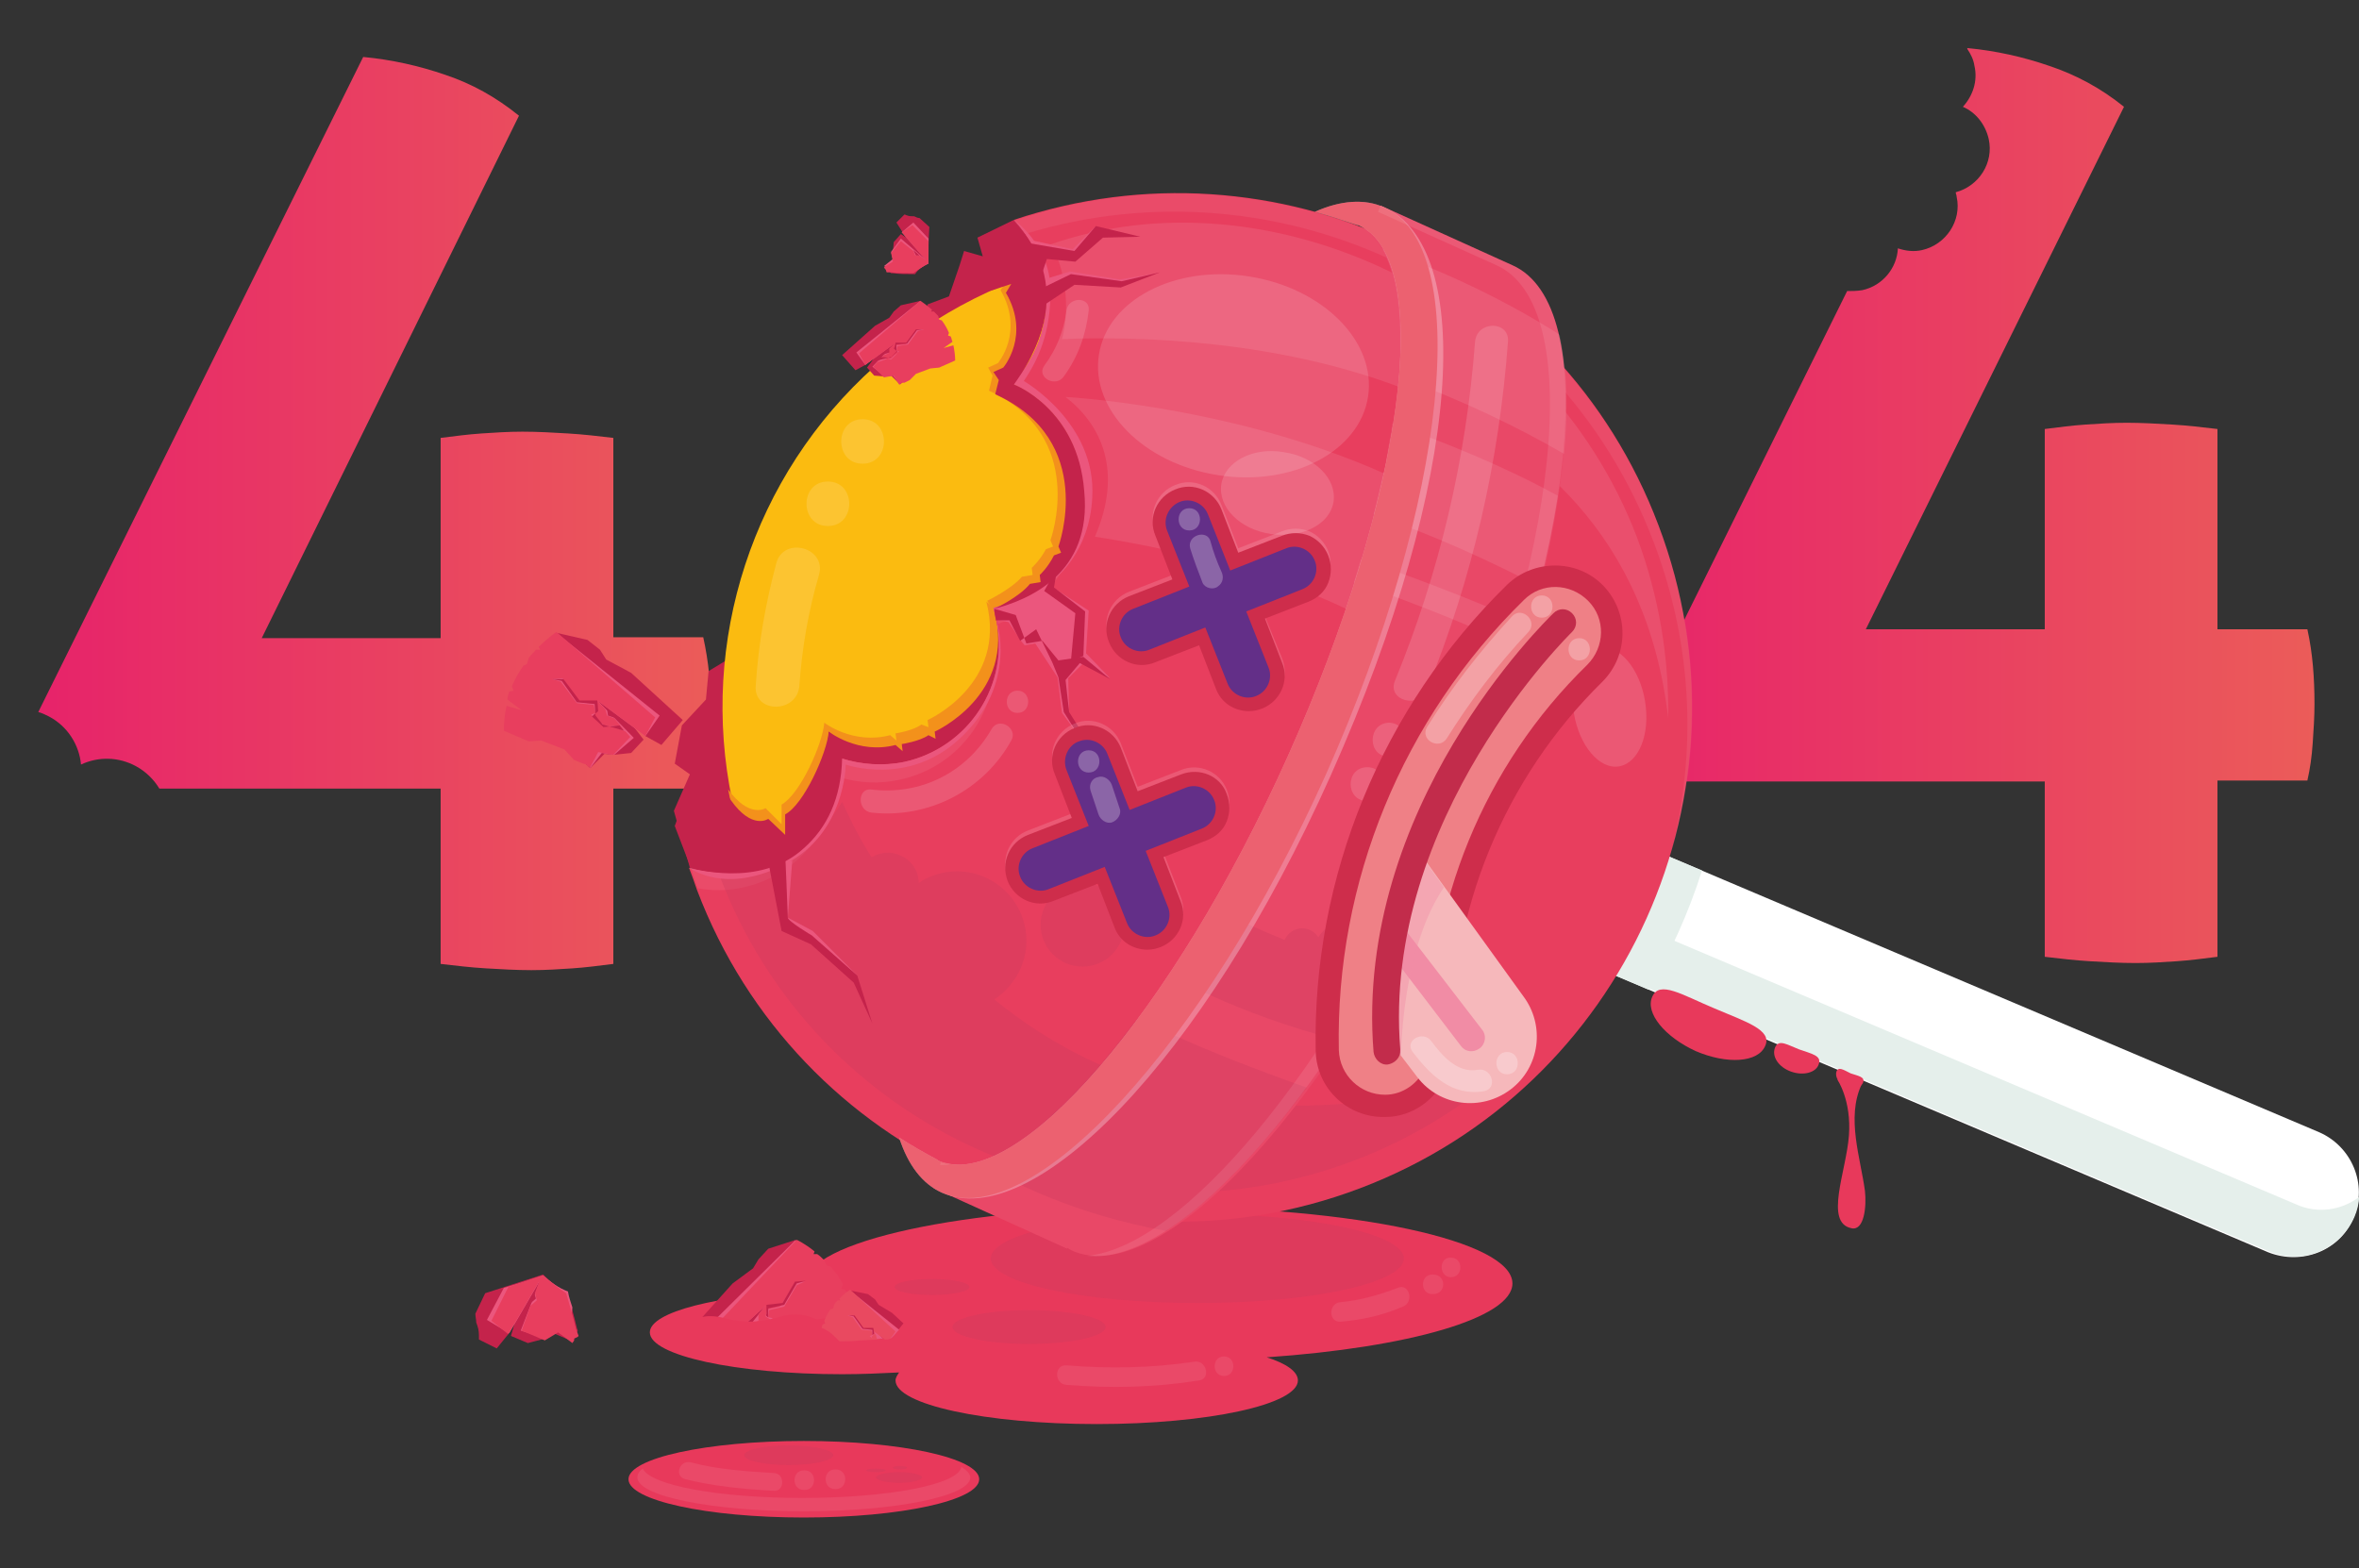 <?xml version="1.0" encoding="utf-8"?>
<!-- Generator: Adobe Illustrator 24.2.3, SVG Export Plug-In . SVG Version: 6.00 Build 0)  -->
<svg version="1.1" id="Capa_1" xmlns="http://www.w3.org/2000/svg" xmlns:xlink="http://www.w3.org/1999/xlink" x="0px" y="0px"
	 viewBox="0 0 265 176.2" style="enable-background:new 0 0 265 176.2;" xml:space="preserve">
<rect x="0" y="0" width="265" height="176.2" fill="#333333" stroke="none"/>
<style type="text/css">
	.st0{fill:#E8395B;}
	.st1{opacity:0.34;fill:#CB3B5E;}
	.st2{opacity:8.000000e-02;fill:#FFFFFF;}
	.st3{fill:#C4234B;}
	.st4{fill:#EB567D;}
	.st5{fill:#E83E5E;}
	.st6{fill:#E94960;}
	.st7{fill:url(#SVGID_1_);}
	.st8{fill:url(#SVGID_2_);}
	.st9{fill:#FFFFFF;}
	.st10{fill:#E5EFEB;}
	.st11{fill:#FBBB10;}
	.st12{fill:#F3911B;}
	.st13{opacity:7.000000e-02;}
	.st14{opacity:9.000000e-02;}
	.st15{fill:#E94867;}
	.st16{opacity:0.29;}
	.st17{fill:#EC6170;}
	.st18{opacity:0.14;fill:#FFFFFF;}
	.st19{opacity:0.14;}
	.st20{opacity:8.000000e-02;}
	.st21{fill:#CE2D4B;}
	.st22{fill:#632F88;}
	.st23{fill:#EF8086;}
	.st24{fill:#F6B8BB;}
	.st25{fill:#F18CA5;}
	.st26{opacity:0.4;fill:#F18CA5;}
	.st27{fill:#C22C4B;}
	.st28{opacity:0.26;}
</style>
<g>
	<path class="st0" d="M169.9,144.2c0-4.8-17.8-8.6-39.7-8.6s-39.7,3.9-39.7,8.6c0,0.3,0.1,0.6,0.2,0.9c-10.1,0.4-17.7,2.3-17.7,4.6
		c0,2.6,9.7,4.7,21.6,4.7c2.2,0,4.4-0.1,6.4-0.2c-0.2,0.3-0.4,0.6-0.4,0.9c0,2.7,10.1,4.9,22.6,4.9c12.5,0,22.6-2.2,22.6-4.9
		c0-1-1.3-1.9-3.5-2.6C158.2,151.4,169.9,148.1,169.9,144.2z"/>
	<ellipse class="st1" cx="134.5" cy="141.4" rx="23.2" ry="5"/>
	<ellipse class="st0" cx="90.3" cy="166.2" rx="19.7" ry="4.3"/>
	<path class="st1" d="M83.6,163.5c0,0.6,2.2,1.1,5,1.1c2.8,0,5-0.5,5-1.1c0-0.6-2.2-1.1-5-1.1C85.8,162.4,83.6,162.9,83.6,163.5z"/>
	<path class="st1" d="M98.4,166c0,0.3,1.2,0.6,2.6,0.6c1.4,0,2.6-0.3,2.6-0.6s-1.2-0.6-2.6-0.6C99.6,165.4,98.4,165.7,98.4,166z"/>
	<ellipse class="st1" cx="98.4" cy="165.2" rx="1.1" ry="0.2"/>
	<path class="st1" d="M100.3,164.9c0,0.1,0.4,0.2,0.8,0.2s0.8-0.1,0.8-0.2c0-0.1-0.4-0.2-0.8-0.2S100.3,164.8,100.3,164.9z"/>
	<path class="st2" d="M108,164.8c-0.3,2-8.2,3.5-17.9,3.5c-9.3,0-17-1.4-17.9-3.3c-0.4,0.3-0.6,0.6-0.6,1c0,2.1,8.4,3.8,18.7,3.8
		c10.3,0,18.7-1.7,18.7-3.8C109,165.6,108.6,165.2,108,164.8z"/>
	<ellipse class="st1" cx="115.6" cy="149.1" rx="8.6" ry="1.9"/>
	<path class="st1" d="M100.5,144.6c0,0.5,1.9,0.9,4.2,0.9c2.3,0,4.2-0.4,4.2-0.9c0-0.5-1.9-0.9-4.2-0.9
		C102.4,143.7,100.5,144.1,100.5,144.6z"/>
	<g>
		<path class="st3" d="M83.2,148.7L83.2,148.7L83.2,148.7c1.9,0,3.7-0.2,5.1-0.2c0.5,0,0.9-0.1,1.4-0.1l0.2-2.5l-0.5-6.6l-3.1,1
			l-1.1,1.2l-0.6,1l-2.3,1.7l-3.6,4C80,148.6,81.6,148.7,83.2,148.7z"/>
		<path class="st4" d="M83.8,148.7l2.2-2l-1.6,2c1.4-0.1,2.8-0.2,3.9-0.2c0.3,0,0.6,0,0.8-0.1l0.5-1l-0.2-8.1l-9.3,9.2
			C81.3,148.7,82.6,148.7,83.8,148.7z"/>
		<path class="st5" d="M83.8,148.7l2.2-2l-0.8,1l0,0.7l-0.6,0.3c1.4-0.1,2.7-0.2,3.7-0.2c2.6-0.1,5.1-0.4,7.5-1
			c-0.1-0.4-0.2-0.9-0.3-1.3c-0.6,0.2-1.5,0.7-1.5,0.7l1.3-1.2c-0.1-0.3-0.2-0.6-0.4-0.8l-0.4-0.1l0.2-0.5c-0.4-0.8-0.9-1.4-1.4-2
			l-0.4-0.1l-0.3-0.6c-0.3-0.3-0.5-0.5-0.8-0.7l-0.4,0l0.1-0.3c-1.1-0.9-2-1.3-2-1.3l-8.8,9.3C81.7,148.7,82.8,148.7,83.8,148.7z"/>
		<path class="st4" d="M86.3,148.6C86.3,148.6,86.3,148.6,86.3,148.6l0.5-0.5l-0.5-0.1l0.1-0.8l1.7-0.4l1.4-2.4l0.9-0.4l-1.1,0.1
			l-1.4,2.3l-0.3,0.4l-1.4,0.3l-0.2,0.8l0.6,0.4L86.3,148.6z"/>
		<path class="st3" d="M86.3,148l0-1l1.8-0.4l1.4-2.4l1-0.3l-1.2,0.1l-1.4,2.4l-1.8,0.2c0,0,0,0.9,0,1C86,147.8,86.1,147.9,86.3,148
			z"/>
	</g>
	<path class="st0" d="M78,148.3c0,0,1.1-0.8,3.4-0.2c2.3,0.6,4,0.5,6.4-0.2c2.4-0.7,4.2,0.5,4.2,0.5l-1.9,1l-2.5,0.8
		c0,0-2.4,0.4-4.3,0.3c-2-0.1-1.8-0.1-1.8-0.1l-1.8-0.5l-1-0.3L78,148.3z"/>
	<g>
		<path class="st3" d="M95.9,150.5c0.3,0,0.6,0,0.9,0c0.9-0.1,2-0.1,3.1-0.2l0,0l0,0c0.1,0,0.2,0,0.3,0c0.4-0.5,0.8-1,1.2-1.5
			c0,0,0.1-0.1,0.1-0.1l-1.3-1.2l-1.5-0.9l-0.4-0.6l-0.8-0.6l-2-0.4l0.1,4.1L95.9,150.5z"/>
		<path class="st4" d="M96.3,150.5c0.2,0,0.3,0,0.5,0c0.7,0,1.5-0.1,2.4-0.1l-1.1-1.1l1.5,1.1c0.2,0,0.4,0,0.6-0.1
			c0.3-0.3,0.5-0.6,0.8-0.9l-5.5-4.4l0.4,5L96.3,150.5z"/>
		<path class="st6" d="M95.5,144.9c0,0-0.5,0.3-1.2,1l0.1,0.2l-0.3,0c-0.1,0.1-0.3,0.3-0.4,0.5l-0.1,0.4l-0.3,0.1
			c-0.3,0.4-0.5,0.8-0.7,1.3l0.1,0.3l-0.3,0.1c0,0.1-0.1,0.3-0.1,0.4c0.6,0.2,1.1,0.6,1.5,1c0.2,0.2,0.3,0.3,0.5,0.5
			c0.8,0,1.5,0,2.3-0.1c0.6,0,1.4-0.1,2.3-0.1l-0.4-0.1l-0.1-0.4l-0.5-0.6l1.5,1.1c0.2,0,0.4,0,0.6-0.1c0.2-0.2,0.4-0.5,0.6-0.8
			L95.5,144.9z"/>
		<path class="st4" d="M98,150.4C98,150.4,98,150.4,98,150.4l-0.3-0.3L98,150l-0.1-0.5l-1.1-0.1l-1-1.4l-0.6-0.2l0.7,0l1,1.3
			l0.2,0.2l0.9,0.1l0.2,0.5l-0.3,0.3L98,150.4z"/>
		<path class="st3" d="M98,150l0-0.6l-1.1-0.1l-1-1.4l-0.6-0.1l0.7,0l1,1.4l1.1,0c0,0,0.1,0.6,0.1,0.6C98.2,149.9,98.1,149.9,98,150
			z"/>
	</g>
	<linearGradient id="SVGID_1_" gradientUnits="userSpaceOnUse" x1="181.268" y1="56.693" x2="260.045" y2="56.693">
		<stop  offset="0" style="stop-color:#E7236A"/>
		<stop  offset="1" style="stop-color:#EB5C59"/>
	</linearGradient>
	<path class="st7" d="M259.2,70.7h-10.1V48.2c-1.7-0.2-3.4-0.4-5.1-0.5c-1.7-0.1-3.4-0.2-5.1-0.2c-1.6,0-3.1,0.1-4.6,0.2
		c-1.5,0.1-3,0.3-4.6,0.5v22.5h-20.1L238.6,12c-2.6-2.1-5.4-3.6-8.4-4.6c-2.9-1-6-1.7-9.2-2l0,0.1c0.4,0.6,0.7,1.2,0.8,1.9
		c0.4,1.7-0.2,3.4-1.3,4.6c1.4,0.6,2.5,1.9,2.9,3.6c0.6,2.7-1.1,5.3-3.7,6c0,0.2,0.1,0.3,0.1,0.5c0.6,2.7-1.2,5.4-3.9,6
		c-0.9,0.2-1.8,0.1-2.7-0.2c-0.1,2.2-1.7,4.2-4,4.7c-0.6,0.1-1.2,0.1-1.7,0.1l-26.3,53.1l1.3,2h47.2v19.7c1.7,0.2,3.4,0.4,5.1,0.5
		c1.7,0.1,3.4,0.2,5.1,0.2c1.6,0,3.1-0.1,4.6-0.2c1.5-0.1,3-0.3,4.6-0.5V87.7h10.1c0.3-1.3,0.5-2.7,0.6-4.2c0.1-1.5,0.2-2.9,0.2-4.4
		C260,76.2,259.8,73.4,259.2,70.7z"/>
	<linearGradient id="SVGID_2_" gradientUnits="userSpaceOnUse" x1="4.35" y1="57.658" x2="79.855" y2="57.658">
		<stop  offset="0" style="stop-color:#E7236A"/>
		<stop  offset="1" style="stop-color:#EB5C59"/>
	</linearGradient>
	<path class="st8" d="M79,71.6H68.9V49.2c-1.7-0.2-3.4-0.4-5.1-0.5c-1.7-0.1-3.4-0.2-5.1-0.2c-1.6,0-3.1,0.1-4.6,0.2
		c-1.5,0.1-3,0.3-4.6,0.5v22.5H29.4l28.9-58.7C55.7,10.9,53,9.4,50,8.4c-2.9-1-6-1.7-9.2-2L4.3,80c0.4,0.1,0.8,0.3,1.2,0.5
		c2.1,1.1,3.4,3.2,3.6,5.4c1.9-0.9,4.2-0.9,6.2,0.2c1.1,0.6,2,1.5,2.6,2.5h31.6v19.7c1.7,0.2,3.4,0.4,5.1,0.5
		c1.7,0.1,3.4,0.2,5.1,0.2c1.6,0,3.1-0.1,4.6-0.2c1.5-0.1,3-0.3,4.6-0.5V88.6H79c0.3-1.3,0.5-2.7,0.6-4.2c0.1-1.5,0.2-2.9,0.2-4.4
		C79.9,77.2,79.6,74.3,79,71.6z"/>
	<g>
		<g>
			<polygon class="st3" points="77.5,97.5 75.7,91.1 77.5,87 75.8,85.8 76.6,81.5 79.3,78.6 79.6,75.4 82.4,73.7 85.4,76.9 89,87.3 
				90.8,95.9 90.7,102.4 			"/>
			<polygon class="st3" points="103.5,37.2 104.2,34.2 106.6,33.3 107.8,29.8 108.3,28.2 110.4,28.8 109.8,26.7 113.9,24.7 
				119.6,26.9 122.3,31.7 117.7,37.3 			"/>
			<path class="st9" d="M254.8,140.7l-90.1-38.2c-3.7-1.6-5.5-5.9-3.9-9.6l0,0c1.6-3.7,5.9-5.5,9.6-3.9l90.1,38.2
				c3.7,1.6,5.5,5.9,3.9,9.6l0,0C262.9,140.5,258.6,142.2,254.8,140.7z"/>
			<path class="st10" d="M257.9,135.3l-90.1-38.2c-3-1.3-4.7-4.3-4.4-7.4c-1.1,0.8-2,1.8-2.5,3.1v0c-1.6,3.7,0.2,8,3.9,9.6
				l90.1,38.2c3.7,1.6,8-0.2,9.6-3.9c0.3-0.7,0.5-1.5,0.5-2.2C263,136,260.3,136.4,257.9,135.3z"/>
			<path class="st10" d="M191.2,97.8L170.4,89c-3.7-1.6-8,0.2-9.6,3.9v0c-1.6,3.7,0.2,8,3.9,9.6l20.5,8.7
				C187.7,107,189.7,102.5,191.2,97.8z"/>
			
				<ellipse transform="matrix(0.249 -0.969 0.969 0.249 22.486 187.916)" class="st11" cx="132.4" cy="79.5" rx="51.3" ry="51.3"/>
			<g>
				<path class="st12" d="M101.9,88.4l3-0.7l5.2-2.1l3.8-4.3l1.1-4.8l1-4.4c0,0-2.2-2.2-5.2-4.5c2.4,9.3-6.6,13.3-6.6,13.3l0.1,0.8
					l-0.8-0.3c-0.9,0.7-2.9,1-2.9,1l0.1,0.8l-0.7-0.6c-4.2,1.1-7.4-1.4-7.4-1.4c-0.2,2.4-2.7,8-4.8,9.2l0,2.2l-1.8-1.8
					c0,0-1.8,1.2-4.2-2.1c0,0,0,0,0,0c0.5,2.7,1.2,5.4,2.1,8c2-0.3,4.1-1,5.9-2.6c2.1-1.9,3.6-4.4,4.1-7.7l0.3,0.3l2.2,1.8
					L101.9,88.4z"/>
				<path class="st12" d="M111.1,43.9c11.2,5.1,6.9,16.8,6.9,16.8l0.3,0.7l-0.8,0.3c-0.7,1.3-1.6,2.1-1.6,2.1l0.1,0.8l-1.2,0.2
					c-1.2,1.4-3.9,2.7-3.9,2.7c0.7,1.3,2.3,2.1,3.4,1.6c3.6-1.6,7.3-7.5,6.8-14.6c-0.7-9.1-7.7-11.8-7.7-11.8c3.6-5,4-9.2,3.3-12.2
					c-0.8,0.3-1.7,0.6-2.5,0.9c-0.5,0.2-0.9,0.4-1.4,0.6l-0.4,0.6c2.7,4.7-0.3,8.2-0.3,8.2l-1.1,0.5l0.5,0.9L111.1,43.9z"/>
			</g>
			<path class="st3" d="M93.1,82.2c0,0,3.3,2.6,7.5,1.5l0.8,0.7l-0.1-0.8c0,0,2-0.3,3-1l0.8,0.4l-0.1-0.8c0,0,9.2-4.1,6.7-13.6
				c3.1,2.4,5.3,4.5,5.3,4.5l-1,4.5l-1.2,4.9l-3.9,4.4l-5.3,2.2l-3.1,0.7L97,89.6l-2.3-1.8l-1.9-1.4"/>
			<path class="st5" d="M113.9,24.7c1.6,1.7,2.7,3.8,3.3,6.3c1,4.5-0.5,9-3.5,12.1c3.8,1.7,6.7,5.1,7.6,9.4c1.5,7-2.8,13.9-9.7,15.8
				c0.1,0.4,0.2,0.8,0.3,1.3c1.6,7.3-3.1,14.4-10.3,16c-2.4,0.5-4.9,0.3-7.1-0.4c-0.3,5.9-4.5,11.2-10.6,12.5
				c-2.2,0.5-4.4,0.4-6.5-0.2c0.3,0.8,0.6,1.6,0.9,2.5c11.3,29.8,44.7,44.8,74.5,33.5c29.8-11.3,44.8-44.7,33.5-74.5
				C175.3,29.8,143.2,14.9,113.9,24.7z"/>
			<g class="st13">
				<path class="st9" d="M113.7,43.2c0.3,0.1,0.5,0.3,0.8,0.4c1.1-1.6,1.9-3.3,2.2-5.2C116.1,40.1,115.1,41.8,113.7,43.2z"/>
				<path class="st9" d="M83.5,99.7c5.4-1.2,9.4-5.5,10.4-10.6c-1.5,4.2-5.1,7.6-9.8,8.6c-2.2,0.5-4.4,0.4-6.5-0.2
					c0.3,0.8,0.5,1.6,0.8,2.3C80,100.1,81.7,100.1,83.5,99.7z"/>
				<path class="st9" d="M185.8,61c4.4,11.6,4.8,23.7,1.9,34.9c3.5-11.7,3.3-24.6-1.4-36.9c-11.1-29.1-43.2-44.1-72.4-34.2
					c0.4,0.5,0.8,1,1.2,1.5C143.9,17.5,175,32.4,185.8,61z"/>
				<path class="st9" d="M101.1,87.6c5.5-1.2,9.4-5.5,10.4-10.7c-1.5,4.3-5.1,7.7-9.9,8.7c-2.4,0.5-4.9,0.3-7.1-0.4
					c0,0.7-0.1,1.4-0.3,2.1C96.5,88,98.8,88.1,101.1,87.6z"/>
				<path class="st9" d="M112.1,70.1c4.6-1.6,7.9-5.6,8.8-10.2c-1.4,4-4.8,7.3-9.2,8.5c0.1,0.4,0.2,0.8,0.3,1.3
					C112,69.8,112.1,70,112.1,70.1z"/>
			</g>
			<g class="st14">
				<path class="st9" d="M158.5,73.2c0.1,0,0.1-0.1-0.1-0.3C158.4,73,158.4,73.2,158.5,73.2z"/>
				<path class="st9" d="M117.9,27.5c1.7,2,2.4,7.1,1.4,10.6c17.4-0.7,63.4,1.8,68.1,42.6c0.1-6.7-1-13.6-3.5-20.3
					C173.6,33.3,142.4,18.9,117.9,27.5z"/>
				<path class="st9" d="M119.7,44.6L119.7,44.6C119.7,44.7,119.8,44.6,119.7,44.6c4,3.1,6.5,8.3,3.3,15.7
					c23,3.6,33.9,10.9,35.4,12.5c-0.1-2.1,4.6-15.7,4.6-15.7C144.5,45.9,119.7,44.6,119.7,44.6z"/>
			</g>
			<path class="st1" d="M160.5,118.8c2.6,0,4.7-2.1,4.7-4.7s-2.1-4.7-4.7-4.7c-2.6,0-4.7,2.1-4.7,4.7S157.9,118.8,160.5,118.8z
				 M116.9,103.9c0,2.6,2.1,4.7,4.7,4.7c2.6,0,4.7-2.1,4.7-4.7c0-2.6-2.1-4.7-4.7-4.7C119,99.2,116.9,101.3,116.9,103.9z
				 M168.2,112.3c0.6-0.6,0.6-1.5,0-2c-0.6-0.6-1.5-0.6-2,0c-0.6,0.6-0.6,1.5,0,2C166.7,112.9,167.6,112.9,168.2,112.3z M118.1,97.6
				c1.1,0,2-0.9,2-2s-0.9-2-2-2c-1.1,0-2,0.9-2,2S117,97.6,118.1,97.6z M111.7,112.3c2.1-1.4,3.6-3.8,3.6-6.6c0-4.3-3.5-7.8-7.8-7.8
				c-1.6,0-3.1,0.5-4.3,1.3c0-1.9-1.6-3.4-3.5-3.4c-0.6,0-1.2,0.2-1.8,0.5c-1.6-2.5-2.6-4.7-3.3-6.2c-1.8,3-4.7,5.2-8.4,6
				c-2.1,0.5-4.3,0.3-6.2-0.2c0.3,0.8,0.5,1.6,0.8,2.4c10.8,28.6,42.8,42.9,71.3,32.1c6.3-2.4,11.9-5.8,16.7-10
				C141.9,128.9,123.5,121.9,111.7,112.3z"/>
			<polyline class="st4" points="89,96.7 88.5,103.1 91.3,104.6 96.3,109.6 95.8,109.6 90.2,105.1 88.5,104.1 87.8,102.1 87.8,97 
							"/>
			<g>
				<path class="st4" d="M114.7,72l0.4,0.5l1.8-0.3l2.4,3l0.8,4.8l-0.1-3.8l1.6-1.6l3.1,1.6l-2.7-2.8l0.3-4.8l-4-2.6l0.2-1
					c0,0,3.9-2.9,4.2-9.1c0.5-8.4-7.7-13.1-7.7-13.1c1.6-2.3,3.1-5.5,3-10.4c-0.1-4.9-4.1-7.7-4.1-7.7c1.6,1.7,2.7,3.8,3.3,6.3
					c1,4.5-0.5,9-3.5,12.1c3.8,1.7,6.7,5.1,7.6,9.4c1.5,7-2.8,13.9-9.7,15.8c0.1,0.4,0.2,0.8,0.3,1.3l1.4,0.3L114.7,72z"/>
				<polyline class="st4" points="117.6,31.3 120.2,30.5 125.8,31.4 130,30.7 125.6,31.9 122.3,31.7 119.5,31.9 117.9,32.9 
					117.6,32.8 				"/>
				<polyline class="st4" points="115.9,27 120.5,28 123.1,25.4 121.2,28.2 120.5,28.9 118,28.5 116.7,28.2 				"/>
				<polygon class="st4" points="116.3,72.3 118.8,76.1 119.3,80.1 121.8,83.5 119.9,80 119.3,75 117.1,71.9 				"/>
				<path class="st4" d="M88.2,97.1c6.8-3.5,6.8-11.2,6.8-11.2s7,2.5,12.8-2.9c6.7-6.2,4.1-13.4,4.1-13.4c1.6,7.3-3.1,14.4-10.3,16
					c-2.4,0.5-4.9,0.3-7.1-0.4c-0.3,5.9-4.5,11.2-10.6,12.5c-2.2,0.5-4.4,0.4-6.5-0.2C77.5,97.5,81.4,100.6,88.2,97.1z"/>
			</g>
			<path class="st3" d="M94.6,85.2c0,0-0.1-1.7-1.5-3c-0.2,2.4-2.8,8.2-4.9,9.3l0,2.3L86.3,92c0,0-1.8,1.3-4.2-2.1
				c-2.4-3.4-2.8-6.7-2.8-6.7l-1.8,5l-1.7,4.6l1.8,4.7c0,0,7.7,2.4,12.7-2.2C92.9,93,94.5,89.7,94.6,85.2z"/>
			<path class="st3" d="M111.7,68.4c0,0,2.8-1.3,4-2.8l1.2-0.2l-0.1-0.8c0,0,0.9-0.8,1.6-2.2l0.8-0.3l-0.3-0.7
				c0,0,4.4-11.9-7.1-17.1l0.4-1.6l-0.6-0.9l1.1-0.5c0,0,3.1-3.6,0.3-8.4l0.6-1l-2.1,0.7l-1.6-0.3l1.2-2.2l1.8-3l0.8-2.3
				c0,0,8.6,6.8,0.2,18.4c0,0,7.2,2.7,7.9,12C122.7,64.5,115.5,67.4,111.7,68.4z"/>
			<path class="st3" d="M86.3,96.8l1.5,7.8l3.3,1.5l4.8,4.3L98,115l-1.7-5.4l-5.1-4.5c0,0-2.7-1.6-2.7-2c0-0.5-0.3-7.3-0.3-7.3
				L86.3,96.8z"/>
			<polygon class="st3" points="116.5,34.8 120.7,32 125.9,32.3 130.3,30.6 126,31.6 120.3,30.8 116.4,32.7 117.6,29.1 120.8,29.4 
				123.9,26.7 128.1,26.6 123.1,25.4 120.7,28.2 114.3,27.1 114.6,29.2 			"/>
			<path class="st15" d="M169.9,29.8l-14.8-6.7l-1.4,3c1.7,1.4,2.8,4,3.3,7.5c0.1,0.6,0.1,1.2,0.2,1.8c0,0.1,0,0.3,0,0.5
				c0,0.5,0.1,1.1,0.1,1.6c0,0.2,0,0.4,0,0.6c0,0.7,0,1.4,0,2.1c0,0.2,0,0.3,0,0.5c0,0.6-0.1,1.3-0.1,2c0,0.2,0,0.4,0,0.6
				c-0.1,0.8-0.2,1.6-0.3,2.5c0,0.2-0.1,0.4-0.1,0.5c-0.1,0.7-0.2,1.5-0.3,2.3c0,0.2-0.1,0.4-0.1,0.5c-0.2,0.9-0.3,1.8-0.5,2.8
				c0,0.2-0.1,0.4-0.1,0.6c-0.2,0.8-0.4,1.7-0.6,2.5c0,0.2-0.1,0.3-0.1,0.5c-0.2,1-0.5,2-0.7,3c-0.1,0.2-0.1,0.4-0.2,0.7
				c-0.2,0.9-0.5,1.8-0.8,2.8c0,0.1-0.1,0.3-0.1,0.4c-0.3,1-0.6,2.1-1,3.2c-0.1,0.2-0.2,0.5-0.2,0.7c-0.3,1-0.7,2-1,3
				c0,0.1-0.1,0.2-0.1,0.4c-0.4,1.1-0.8,2.2-1.2,3.3c-0.1,0.3-0.2,0.5-0.3,0.8c-0.4,1.1-0.8,2.1-1.2,3.2c0,0.1-0.1,0.1-0.1,0.2
				c-0.5,1.1-0.9,2.3-1.4,3.4c-0.1,0.3-0.2,0.6-0.4,0.8c-0.5,1.2-1,2.3-1.5,3.5c-0.5,1.2-1.1,2.3-1.6,3.5c-0.1,0.3-0.3,0.6-0.4,0.9
				c-0.5,1.1-1,2.1-1.5,3.1c0,0.1-0.1,0.2-0.1,0.2c-0.6,1.1-1.1,2.2-1.7,3.2c-0.1,0.3-0.3,0.5-0.4,0.8c-0.5,0.9-1,1.9-1.5,2.8
				c-0.1,0.1-0.1,0.2-0.2,0.4c-0.6,1-1.1,2-1.7,3c-0.1,0.2-0.3,0.5-0.4,0.7c-0.5,0.8-1,1.7-1.5,2.5c-0.1,0.1-0.2,0.3-0.3,0.4
				c-0.6,0.9-1.2,1.8-1.8,2.7c-0.1,0.2-0.3,0.4-0.4,0.6c-0.5,0.8-1,1.5-1.5,2.2c-0.1,0.2-0.2,0.3-0.3,0.5c-0.6,0.8-1.2,1.6-1.7,2.4
				c-0.1,0.2-0.3,0.3-0.4,0.5c-0.5,0.6-1,1.3-1.5,1.9c-0.1,0.2-0.2,0.3-0.4,0.5c-0.6,0.7-1.1,1.4-1.7,2.1c-0.1,0.1-0.2,0.3-0.4,0.4
				c-0.5,0.5-0.9,1.1-1.4,1.6c-0.1,0.1-0.3,0.3-0.4,0.4c-0.6,0.6-1.1,1.1-1.6,1.7c-0.1,0.1-0.2,0.2-0.4,0.3
				c-0.4,0.4-0.9,0.8-1.3,1.2c-0.1,0.1-0.3,0.3-0.4,0.4c-0.5,0.4-1,0.9-1.5,1.3c-0.1,0.1-0.2,0.2-0.4,0.3c-0.4,0.3-0.8,0.6-1.2,0.9
				c-3.3,2.3-6.3,3.1-8.7,2.3l-1.3,2.9l15,6.8l0-0.1c0.2,0.1,0.3,0.2,0.5,0.3c10.1,4.5,29.5-16.6,43.2-47.1
				C177,62.8,180,34.3,169.9,29.8z"/>
			<g class="st14">
				<path class="st9" d="M171.8,70.2c-6.5-2.9-13.2-5.4-18.9-7.4c-0.3,0.9-0.5,1.7-0.8,2.6c8.1,2.8,14.2,5.4,18.9,7.6
					C171.3,72.1,171.5,71.1,171.8,70.2z"/>
				<path class="st9" d="M157,33.6c0.1,0.6,0.1,1.2,0.2,1.8c0,0.1,0,0.3,0,0.5c0,0.5,0.1,1.1,0.1,1.6c0,0.2,0,0.4,0,0.6
					c0,0.7,0,1.4,0,2.1c0,0.2,0,0.3,0,0.5c0,0.5-0.1,1.1-0.1,1.7c7.2,2.6,13.5,5.7,18.5,8.6c0.5-5.3,0.3-9.9-0.5-13.4
					c-7.4-4.7-14.6-7.7-19.9-9.6C156.1,29.3,156.7,31.3,157,33.6z"/>
				<path class="st9" d="M156.4,47.6c0,0.3-0.1,0.6-0.1,0.9c0,0.2-0.1,0.4-0.1,0.5c-0.2,0.9-0.3,1.8-0.5,2.8c0,0.2-0.1,0.4-0.1,0.6
					c-0.2,0.8-0.4,1.7-0.6,2.5c0,0.2-0.1,0.3-0.1,0.5c-0.2,0.8-0.4,1.6-0.6,2.4c7,2.4,13.4,5.4,18.6,8.1c0.9-3.6,1.6-7,2.1-10.2
					C168.8,52.3,162.3,49.7,156.4,47.6z"/>
			</g>
			<path class="st1" d="M154.1,109.1c0.3-0.6,0.6-1.2,0.6-1.9c0-2-1.6-3.6-3.6-3.6c-1.3,0-2.4,0.7-3,1.7c-0.4-0.6-1.1-1-1.8-1
				c-0.9,0-1.6,0.5-2,1.3c-2.7-1.1-5.4-2.3-8.2-3.7c-0.2,0.3-0.4,0.7-0.6,1.1c-0.1,0.2-0.3,0.5-0.4,0.7c-0.5,0.8-1,1.7-1.5,2.5
				c-0.1,0.1-0.2,0.3-0.3,0.4c-0.6,0.9-1.2,1.8-1.8,2.7c-0.1,0.1-0.1,0.2-0.2,0.3c4.9,2.5,11.6,5.4,19.3,7.3
				c1.6-2.4,3.1-4.8,4.6-7.5C154.7,109.3,154.4,109.2,154.1,109.1z"/>
			<g>
				<g>
					<path class="st1" d="M127.8,114.4c-0.1,0.2-0.3,0.4-0.4,0.5c-0.1,0.2-0.3,0.3-0.4,0.5c-0.5,0.6-1,1.3-1.5,1.9
						c-0.1,0.2-0.2,0.3-0.4,0.5c-0.6,0.7-1.1,1.4-1.7,2.1c-0.1,0.1-0.2,0.3-0.4,0.4c-0.5,0.5-0.9,1.1-1.4,1.6
						c-0.1,0.1-0.3,0.3-0.4,0.4c-0.6,0.6-1.1,1.1-1.6,1.7c-0.1,0.1-0.2,0.2-0.4,0.3c-0.4,0.4-0.9,0.8-1.3,1.2
						c-0.1,0.1-0.3,0.3-0.4,0.4c-0.5,0.4-1,0.9-1.5,1.3c-0.1,0.1-0.2,0.2-0.4,0.3c-0.4,0.3-0.8,0.6-1.2,0.9
						c-1.6,1.1-3.1,1.8-4.5,2.2c3.8,2.3,11.1,5.9,21.1,7.7c4.9-3.2,10.3-8.7,15.8-16.1C141.5,120.3,134.7,117.8,127.8,114.4z"/>
				</g>
			</g>
			<g class="st16">
				<path class="st9" d="M155.5,23.3c-2.2-1-4.9-0.8-7.8,0.5c1.5,0.4,3,0.9,4.5,1.4c0,0,0,0,0,0c0.1,0,0.2,0.1,0.4,0.1
					c8.7,3.9,5.1,30.6-7.9,59.6c-13,29-30.6,49.3-39.3,45.5c0,0-0.1-0.1-0.1-0.1c0,0,0,0,0,0c-1.5-0.8-2.9-1.6-4.3-2.5
					c1,3.1,2.6,5.2,4.8,6.2c10.1,4.5,29.2-14.5,43.7-46.9C164.6,53.3,165.6,27.8,155.5,23.3z"/>
			</g>
			<g>
				<path class="st17" d="M155.5,23.3c-2.2-1-4.9-0.8-7.8,0.5c1.5,0.4,3,0.9,4.5,1.4c0,0,0,0,0,0c0.1,0,0.2,0.1,0.4,0.1
					c8.7,3.9,5.1,30.6-7.9,59.6c-13,29-30.6,49.3-39.3,45.5c0,0-0.1-0.1-0.1-0.1c0,0,0,0,0,0c-1.5-0.8-2.9-1.6-4.3-2.5
					c1,3.1,2.6,5.2,4.8,6.2c10.1,4.5,29.5-16.6,43.2-47.1C162.6,56.3,165.6,27.8,155.5,23.3z"/>
			</g>
			<path class="st3" d="M111.7,68.4l2.4,0.7l1.2,3.2l1.8-0.3l1.8,2.2l2.8-0.4l3,2.5l-3.4-1.8l-1.6,1.9l0.4,3.6l2.4,3.8l-1.8,2.1
				l1-2.4l-2.2-3.5l-0.6-3.9l-0.7-1.7l-1.8-3.7l-1.8,1.3l-1.2-2.3l-1.6,0C112,69.7,111.7,69.3,111.7,68.4z"/>
			<polygon class="st3" points="120.3,74.3 120.8,68.9 117.3,66.4 118.8,63.7 118.4,66 121.9,68.7 121.7,73.7 			"/>
		</g>
		<g>
			<polygon class="st3" points="62.5,71.1 66,71.9 67.4,73 68.1,74.1 70.9,75.6 76.7,80.9 74.3,83.7 72.5,82.7 70.3,80.5 72.3,83.1 
				70.9,84.6 69,84.8 67.9,84.7 66.3,86.3 64.4,84.5 63.3,81.4 62.7,78.3 			"/>
			<polyline class="st4" points="62.5,71.1 74.1,80.4 72.5,82.7 67.1,78.7 71.2,82.9 69,84.8 67.6,84.6 66.3,86.3 65.5,83.6 
				63.2,79.9 			"/>
			<path class="st5" d="M60.8,83.2l2.6,1l1.1,1.2l1,0.4l0.4,0.1l0.1,0.2l0.3,0.1l0.9-1.7l1.7,0.3l1.9-2L69,80.7l-0.8-0.3L68,79.7
				l-0.9-1l5.4,4l1.1-2.1l-11.1-9.6c0,0-0.9,0.6-2,1.7l0.2,0.3l-0.5,0c-0.2,0.3-0.5,0.5-0.8,0.9l-0.2,0.7l-0.4,0.2
				c-0.5,0.7-0.9,1.4-1.3,2.3l0.2,0.5l-0.5,0.1C57.1,78,57,78.3,57,78.6l1.6,1.2c0,0-1.1-0.3-1.7-0.5c-0.2,0.9-0.3,1.8-0.3,2.8
				l2.8,1.2L60.8,83.2z"/>
			<polyline class="st3" points="69.2,80.7 68.3,80.4 68.2,79.7 			"/>
			<polygon class="st4" points="70.3,82.2 68.5,81.5 67.9,81.7 66.4,80.3 66.9,80.1 66.7,79.2 64.8,79 63,76.6 62,76.3 63.2,76.2 
				64.9,78.6 65.3,78.9 66.9,79.1 67.1,79.9 66.6,80.4 67.2,81 67.9,81.5 69.7,81.6 			"/>
			<path class="st3" d="M67.1,78.7l-2,0l-1.8-2.4l-1.3,0l1.1,0.2l1.7,2.4l2,0.2l0.1,1.3l0.4,0.5l0.4,0.5l2.4,0.7l-0.5-0.6l-1.8,0.2
				l-1.3-1.2c0,0,0.6-0.5,0.7-0.6C67.2,79.7,67.1,78.7,67.1,78.7z"/>
		</g>
		<g>
			<polygon class="st3" points="103.4,33.8 101.2,34.3 100.4,35 99.9,35.7 98.3,36.6 94.6,39.9 96.1,41.6 97.2,41 98.6,39.7 
				97.4,41.3 98.2,42.2 99.4,42.3 100.1,42.2 101.1,43.2 102.3,42.2 102.9,40.2 103.3,38.3 			"/>
			<polyline class="st4" points="103.4,33.8 96.2,39.6 97.2,41 100.6,38.5 98,41.2 99.4,42.3 100.3,42.2 101.1,43.2 101.6,41.6 
				103,39.3 			"/>
			<path class="st5" d="M104.5,41.4l-1.6,0.6l-0.7,0.7l-0.6,0.3l-0.3,0l-0.1,0.1l-0.2,0.1l-0.6-1l-1.1,0.2l-1.2-1.2l1.2-1.3l0.5-0.2
				l0.1-0.5l0.6-0.6L97.2,41l-0.7-1.3l6.9-5.9c0,0,0.6,0.4,1.3,1l-0.1,0.2l0.3,0c0.2,0.2,0.3,0.3,0.5,0.5l0.1,0.4l0.3,0.1
				c0.3,0.4,0.6,0.9,0.8,1.4l-0.1,0.3l0.3,0.1c0.1,0.2,0.1,0.4,0.2,0.6l-1,0.7c0,0,0.7-0.2,1.1-0.3c0.1,0.5,0.2,1.1,0.2,1.7
				l-1.8,0.8L104.5,41.4z"/>
			<polyline class="st3" points="99.3,39.8 99.9,39.6 99.9,39.2 			"/>
			<polygon class="st4" points="98.6,40.7 99.7,40.3 100.1,40.4 101,39.5 100.7,39.4 100.8,38.9 102,38.7 103.1,37.2 103.8,37 
				103,37 101.9,38.5 101.7,38.7 100.7,38.8 100.6,39.3 100.9,39.6 100.5,39.9 100.1,40.3 99,40.3 			"/>
			<path class="st3" d="M100.6,38.5l1.2,0l1.1-1.5l0.8,0l-0.7,0.1l-1.1,1.5l-1.2,0.1l0,0.8l-0.3,0.3l-0.3,0.3l-1.5,0.4l0.3-0.4
				l1.1,0.1l0.8-0.7c0,0-0.4-0.3-0.4-0.4C100.5,39.2,100.6,38.5,100.6,38.5z"/>
		</g>
		<g>
			<path class="st3" d="M104.3,29.6c0-1.4,0-2.7,0.1-4.1l-1.1-1c-0.2,0-0.4-0.1-0.6-0.2c-0.3,0-0.6,0-0.8-0.1
				c-0.1,0-0.2-0.1-0.3-0.1l-0.9,0.9l0.7,1.1l1.5,1.3l-1.7-1.1l-0.8,0.9l-0.1,1.2l0.1,0.7l-0.9,1l0.6,0.6c0.1,0,0.1,0,0.2,0
				c0.8,0.1,1.6,0.1,2.5,0.1C103.1,30.3,103.7,29.9,104.3,29.6z"/>
			<path class="st4" d="M104.3,29.6c0-0.9,0-1.8,0-2.8l-1.7-1.8l-1.3,1.1l2.7,3.1l-2.8-2.4l-1.1,1.5l0.2,0.8l-1,0.8l1.7,0.4l0.5,0.3
				c0.4,0,0.7,0,1.1,0C103.1,30.3,103.7,29.9,104.3,29.6z"/>
			<path class="st5" d="M104.3,29.6c0-0.8,0-1.6,0-2.5l-1.8-1.8l-1.2,0.8l2.7,3.1l-0.7-0.5l-0.5,0l-0.2-0.5l-1.4-1.1l-1.1,1.3l0.2,1
				l-1,0.6l0.1,0.2l0.1,0.1l0.1,0.3l0,0c0.2,0,0.3,0,0.5,0c0.8,0.1,1.6,0.1,2.5,0.1C103.1,30.3,103.7,29.9,104.3,29.6z"/>
			<polyline class="st3" points="102.6,28.1 102.9,28.7 103.3,28.7 			"/>
		</g>
		<g>
			<path class="st3" d="M61,143.2c-2.2,0.7-4.3,1.4-6.5,2.1l-1.1,2.3c0,0.3,0.1,0.7,0.1,1c0.2,0.5,0.3,0.9,0.3,1.4
				c0,0.2,0,0.3,0,0.5l2,1l1.3-1.6l1.2-3l-0.9,3.2l1.9,0.8l1.9-0.5l1-0.6l2.1,0.9l0.6-1.2c0-0.1-0.1-0.2-0.1-0.3
				c-0.3-1.3-0.7-2.7-1.1-4C62.7,144.7,61.8,144,61,143.2z"/>
			<path class="st4" d="M61,143.3c-1.5,0.5-2.9,1-4.4,1.4l-1.9,3.6l2.5,1.5l3.5-6l-2.2,5.7l2.9,0.9l1.2-0.8l1.8,1.1l-0.2-2.9
				l0.1-0.9c-0.2-0.6-0.4-1.2-0.5-1.8C62.7,144.7,61.8,144,61,143.3z"/>
			<path class="st5" d="M61,143.3c-1.3,0.4-2.6,0.9-3.9,1.3l-1.9,3.8l1.9,1.5l3.5-6l-0.5,1.4l0.2,0.8l-0.7,0.6l-1,2.8l2.6,1.1
				l1.5-0.9l1.6,1.2l0.2-0.3l0-0.2l0.4-0.2l0.1-0.1c-0.1-0.3-0.2-0.5-0.3-0.8c-0.3-1.3-0.7-2.7-1.1-4C62.7,144.7,61.8,144,61,143.3z
				"/>
			<polyline class="st3" points="59.4,146.6 60.2,145.9 60,145.2 			"/>
		</g>
		
			<ellipse transform="matrix(0.154 -0.988 0.988 0.154 75.54 172.561)" class="st18" cx="138.5" cy="42.2" rx="11.3" ry="15.3"/>
		<path class="st18" d="M137.2,54.4c-0.4,2.6,2.1,5.1,5.6,5.6c3.5,0.5,6.6-1.1,7-3.6c0.4-2.6-2.1-5.1-5.6-5.6
			C140.7,50.2,137.6,51.9,137.2,54.4z"/>
		<path class="st18" d="M179.7,72.8c-2.2,0.4-3.5,3.6-2.9,7.3c0.6,3.7,2.9,6.4,5.1,6c2.2-0.4,3.5-3.6,2.9-7.3
			C184.2,75.1,181.9,72.4,179.7,72.8z"/>
		<g class="st14">
			<path class="st9" d="M106.7,130.8c-0.3,0-0.7-0.1-1-0.2l-0.1,0.3C106,130.9,106.4,130.9,106.7,130.8z"/>
			<path class="st9" d="M169.9,29.8l-14.8-6.7l-0.3,0.7l13.3,6c10.1,4.5,7.2,33-6.6,63.6c-12.2,27.1-28.7,46.7-39.4,47.7
				c10.5,1.2,28.3-19.1,41.1-47.7C177,62.8,180,34.3,169.9,29.8z"/>
		</g>
	</g>
	<g class="st19">
		<g>
			<path class="st9" d="M97.9,91.3c6.4,0.7,12.6-2.5,15.7-8.1c0.8-1.4-1.4-2.7-2.2-1.3c-2.8,4.9-8,7.5-13.6,6.8
				C96.3,88.6,96.3,91.1,97.9,91.3L97.9,91.3z"/>
		</g>
		<g>
			<path class="st9" d="M114.3,80.1c1.6,0,1.6-2.5,0-2.5C112.7,77.6,112.7,80.1,114.3,80.1L114.3,80.1z"/>
		</g>
		<g>
			<path class="st9" d="M119.5,42.3c1.6-2.2,2.5-4.7,2.8-7.4c0.2-1.6-2.3-1.6-2.5,0c-0.3,2.3-1.1,4.3-2.5,6.2
				C116.4,42.4,118.6,43.6,119.5,42.3L119.5,42.3z"/>
		</g>
		<g>
			<path class="st9" d="M165.7,38.4c-1,13.2-4,25.9-9,38.1c-0.9,2.2,2.7,3.2,3.6,1c5.1-12.5,8.1-25.6,9.1-39.1
				C169.6,36,165.9,36,165.7,38.4L165.7,38.4z"/>
		</g>
		<g>
			<path class="st9" d="M156,85c2.4,0,2.4-3.8,0-3.8C153.6,81.3,153.6,85,156,85L156,85z"/>
		</g>
		<g>
			<path class="st9" d="M153.6,90c2.4,0,2.4-3.8,0-3.8C151.1,86.2,151.1,90,153.6,90L153.6,90z"/>
		</g>
		<g>
			<path class="st9" d="M89.8,77c0.3-4.2,1-8.3,2.2-12.4c0.9-3.1-4-4.4-4.8-1.3c-1.2,4.5-2,9-2.3,13.7C84.6,80.2,89.6,80.2,89.8,77
				L89.8,77z"/>
		</g>
		<g>
			<path class="st9" d="M93,59.1c3.2,0,3.2-5,0-5C89.8,54.1,89.8,59.1,93,59.1L93,59.1z"/>
		</g>
		<g>
			<path class="st9" d="M96.9,52.1c3.2,0,3.2-5,0-5C93.7,47.1,93.7,52.1,96.9,52.1L96.9,52.1z"/>
		</g>
	</g>
	<g class="st20">
		<g>
			<path class="st9" d="M119.8,155.6c5,0.4,9.9,0.3,14.9-0.5c1.4-0.2,0.8-2.4-0.6-2.1c-4.7,0.7-9.5,0.8-14.3,0.4
				C118.4,153.3,118.4,155.5,119.8,155.6L119.8,155.6z"/>
		</g>
		<g>
			<path class="st9" d="M137.5,154.6c1.4,0,1.4-2.2,0-2.2C136.1,152.4,136.1,154.6,137.5,154.6L137.5,154.6z"/>
		</g>
		<g>
			<path class="st9" d="M163,143.5c1.4,0,1.4-2.2,0-2.2C161.6,141.2,161.6,143.5,163,143.5L163,143.5z"/>
		</g>
		<g>
			<path class="st9" d="M161,143.2c0,0-0.1,0-0.1,0c-1.4,0-1.4,2.2,0,2.2c0,0,0.1,0,0.1,0C162.5,145.4,162.5,143.2,161,143.2
				L161,143.2z"/>
		</g>
		<g>
			<path class="st9" d="M150.6,148.5c2.4-0.2,4.7-0.7,7-1.7c1.3-0.5,0.7-2.7-0.6-2.1c-2.1,0.8-4.2,1.4-6.4,1.6
				C149.2,146.4,149.2,148.6,150.6,148.5L150.6,148.5z"/>
		</g>
		<g>
			<path class="st9" d="M77,166.2c3.2,0.8,6.5,1.1,9.9,1.3c1.3,0.1,1.3-2,0-2c-3.2-0.2-6.3-0.4-9.3-1.2
				C76.3,164,75.7,165.9,77,166.2L77,166.2z"/>
		</g>
		<g>
			<path class="st9" d="M90.3,167.4c0,0,0.1,0,0.1,0c1.4,0,1.4-2.2,0-2.2c0,0-0.1,0-0.1,0C88.9,165.2,88.9,167.4,90.3,167.4
				L90.3,167.4z"/>
		</g>
		<g>
			<path class="st9" d="M93.8,167.3c0,0,0.1,0,0.1,0c1.4,0,1.4-2.2,0-2.2c0,0-0.1,0-0.1,0C92.4,165.1,92.4,167.3,93.8,167.3
				L93.8,167.3z"/>
		</g>
	</g>
	<path class="st0" d="M185.6,112c-0.8,1.8,1.4,4.5,4.9,6.1c3.5,1.5,7,1.3,7.8-0.6c0.8-1.8-2.2-2.7-5.7-4.2
		C189,111.8,186.4,110.1,185.6,112z"/>
	<path class="st0" d="M199.4,117.7c-0.4,1,0.4,2.2,1.8,2.7c1.4,0.5,2.8,0.1,3.1-0.8c0.4-1-0.8-1.2-2.2-1.7
		C200.8,117.4,199.8,116.7,199.4,117.7z"/>
	<path class="st0" d="M206.3,120.4c-0.2,0.6,0.3,1.4,1.1,1.7c0.8,0.3,1.7,0.1,1.9-0.5c0.2-0.6-0.5-0.7-1.4-1
		C207.1,120.2,206.5,119.8,206.3,120.4z"/>
	<path class="st0" d="M206.4,121.3c0,0,1.6,2.3,1.3,6.3s-2.8,9.8,0.3,10.4c1.4,0.3,1.7-2.4,1.5-4.2c-0.5-3.7-2.1-8.2-0.4-11.9
		C208.2,121.1,206.4,121.3,206.4,121.3z"/>
	<g class="st19">
		<path class="st9" d="M132.7,86.5l-4.9,1.9l-1.9-4.9c-0.8-2-3.1-3.1-5.2-2.2c-2,0.8-3.1,3.1-2.2,5.2l1.9,4.9l-4.9,1.9
			c-2.1,0.8-3.1,3.1-2.3,5.2c0.8,2,3.1,3.1,5.2,2.2l4.9-1.9l1.9,4.9c0.6,1.6,2.1,2.5,3.7,2.5c0.5,0,1-0.1,1.5-0.3
			c2-0.8,3.1-3.1,2.2-5.2l-1.9-4.9l4.9-1.9c1-0.4,1.8-1.1,2.2-2.1c0.4-1,0.4-2.1,0-3.1C137,86.7,134.7,85.7,132.7,86.5z"/>
		<path class="st9" d="M149.2,61.9c-0.4-1-1.2-1.8-2.1-2.2c-1-0.4-2.1-0.4-3.1,0l-4.9,1.9l-1.9-4.9c-0.8-2-3.1-3.1-5.2-2.2
			c-2,0.8-3.1,3.1-2.2,5.2l1.9,4.9l-4.9,1.9c-2,0.8-3.1,3.1-2.2,5.2c0.8,2,3.1,3.1,5.2,2.2l4.9-1.9l1.9,4.9c0.6,1.6,2.1,2.5,3.7,2.5
			c0.5,0,1-0.1,1.5-0.3c2-0.8,3.1-3.1,2.2-5.2L142,69l4.9-1.9c1-0.4,1.8-1.1,2.2-2.1C149.5,64,149.6,62.9,149.2,61.9z"/>
	</g>
	<g>
		<path class="st21" d="M132.7,87l-4.9,1.9l-1.9-4.9c-0.8-2-3.1-3.1-5.2-2.2c-2,0.8-3.1,3.1-2.2,5.2l1.9,4.9l-4.9,1.9
			c-2.1,0.8-3.1,3.1-2.3,5.2c0.8,2,3.1,3.1,5.2,2.2l4.9-1.9l1.9,4.9c0.6,1.6,2.1,2.5,3.7,2.5c0.5,0,1-0.1,1.5-0.3
			c2-0.8,3.1-3.1,2.2-5.2l-1.9-4.9l4.9-1.9c1-0.4,1.8-1.1,2.2-2.1c0.4-1,0.4-2.1,0-3.1C137.1,87.2,134.8,86.2,132.7,87z"/>
		<path class="st21" d="M149.2,62.4c-0.4-1-1.2-1.8-2.1-2.2c-1-0.4-2.1-0.4-3.1,0l-4.9,1.9l-1.9-4.9c-0.8-2-3.1-3.1-5.2-2.2
			c-2,0.8-3.1,3.1-2.2,5.2l1.9,4.9l-4.9,1.9c-2,0.8-3.1,3.1-2.2,5.2c0.8,2,3.1,3.1,5.2,2.2l4.9-1.9l1.9,4.9c0.6,1.6,2.1,2.5,3.7,2.5
			c0.5,0,1-0.1,1.5-0.3c2-0.8,3.1-3.1,2.2-5.2l-1.9-4.9l4.9-1.9c1-0.4,1.8-1.1,2.2-2.1C149.6,64.5,149.6,63.4,149.2,62.4z"/>
	</g>
	<g>
		<g>
			<path class="st22" d="M119.8,86.5l2.5,6.3l-6.3,2.5c-1.3,0.5-1.9,2-1.4,3.2c0.5,1.3,2,1.9,3.2,1.4l6.3-2.5l2.5,6.3
				c0.5,1.3,2,1.9,3.2,1.4c1.3-0.5,1.9-2,1.4-3.2l-2.5-6.3l6.3-2.5c1.3-0.5,1.9-2,1.4-3.2c-0.5-1.3-2-1.9-3.2-1.4l-6.3,2.5l-2.5-6.3
				c-0.5-1.3-2-1.9-3.2-1.4C120,83.7,119.3,85.2,119.8,86.5z"/>
			<path class="st22" d="M131.1,59.6l2.5,6.3l-6.3,2.5c-1.3,0.5-1.9,2-1.4,3.2c0.5,1.3,2,1.9,3.2,1.4l6.3-2.5l2.5,6.3
				c0.5,1.3,2,1.9,3.2,1.4c1.3-0.5,1.9-2,1.4-3.2l-2.5-6.3l6.3-2.5c1.3-0.5,1.9-2,1.4-3.2c-0.5-1.3-2-1.9-3.2-1.4l-6.3,2.5l-2.5-6.3
				c-0.5-1.3-2-1.9-3.2-1.4C131.3,56.9,130.6,58.3,131.1,59.6z"/>
		</g>
	</g>
	<g>
		<path class="st21" d="M147.8,118.1c-0.4-19.6,7.5-38.7,21.5-52.4c3-2.9,7.9-2.9,10.8,0.1c2.9,3,2.9,7.8-0.1,10.8
			c-11,10.8-17.2,25.8-16.9,41.2c0,1-0.2,2.1-0.6,3c-1.2,2.8-3.9,4.7-6.9,4.7C151.4,125.6,147.9,122.3,147.8,118.1z"/>
		<g>
			<path class="st23" d="M160.2,119.8c0.3-0.6,0.4-1.3,0.4-2c-0.3-16.1,6.1-31.8,17.7-43.1c2-2,2.1-5.2,0.1-7.2
				c-2-2-5.2-2.1-7.2-0.1C157.6,80.7,150,99.1,150.4,118c0.1,2.8,2.4,5,5.2,5C157.6,123,159.4,121.7,160.2,119.8z"/>
		</g>
		<path class="st24" d="M159.7,96.1l11.4,15.8c2.5,3.3,1.9,8-1.4,10.5c-3.3,2.5-8,1.9-10.5-1.4l-4.2-5.5L159.7,96.1z"/>
		<path class="st25" d="M156.6,105.1c0.3-0.3,0.5-0.6,0.8-0.9c0-0.1,0.1-0.1,0.1-0.2l9,11.7c0.5,0.6,0.4,1.6-0.3,2.1
			c-0.7,0.5-1.6,0.4-2.1-0.3l-8.7-11.4C155.8,105.8,156.2,105.5,156.6,105.1z"/>
		<path class="st26" d="M155,115.5l2.4,3.2c0-2,0.4-12.5,4.8-19c0,0,0,0,0,0l-2.5-3.5L155,115.5z"/>
		<g>
			<path class="st27" d="M157.2,118.6c0.1-0.2,0.1-0.4,0.1-0.7c-2.1-26,19.1-46.7,19.3-46.9c0.6-0.6,0.6-1.5,0-2.1
				c-0.6-0.6-1.5-0.6-2.1,0c-0.9,0.9-22.4,21.8-20.2,49.3c0.1,0.8,0.8,1.5,1.6,1.4C156.5,119.5,157,119.1,157.2,118.6z"/>
		</g>
	</g>
	<g class="st28">
		<g>
			<path class="st9" d="M158.7,118.2c2,2.6,4.4,5,8,4.4c1.6-0.3,0.9-2.7-0.7-2.4c-2.3,0.4-4-1.6-5.2-3.2
				C159.9,115.7,157.7,116.9,158.7,118.2L158.7,118.2z"/>
		</g>
		<g>
			<path class="st9" d="M169.3,120.7c1.6,0,1.6-2.5,0-2.5C167.7,118.2,167.7,120.7,169.3,120.7L169.3,120.7z"/>
		</g>
		<g>
			<path class="st9" d="M169.9,69.2c-3.6,3.9-6.8,8-9.6,12.5c-0.8,1.4,1.3,2.6,2.2,1.3c2.7-4.3,5.7-8.3,9.2-12
				C172.8,69.8,171,68.1,169.9,69.2L169.9,69.2z"/>
		</g>
		<g>
			<path class="st9" d="M173.2,69.4c1.6,0,1.6-2.5,0-2.5C171.6,66.9,171.6,69.4,173.2,69.4L173.2,69.4z"/>
		</g>
		<g>
			<path class="st9" d="M177.4,74.2c1.6,0,1.6-2.5,0-2.5C175.8,71.7,175.8,74.2,177.4,74.2L177.4,74.2z"/>
		</g>
		<g>
			<path class="st9" d="M133.6,59.6c1.6,0,1.6-2.5,0-2.5C132,57.1,132,59.6,133.6,59.6L133.6,59.6z"/>
		</g>
		<g>
			<path class="st9" d="M133.7,61.6c0.4,1.3,0.9,2.6,1.4,3.9c0.3,0.6,1.2,0.8,1.7,0.4c0.6-0.4,0.7-1.1,0.4-1.7
				c-0.5-1.1-0.9-2.2-1.2-3.3C135.7,59.4,133.3,60.1,133.7,61.6L133.7,61.6z"/>
		</g>
		<g>
			<path class="st9" d="M122.3,86.8c1.6,0,1.6-2.5,0-2.5C120.7,84.3,120.7,86.8,122.3,86.8L122.3,86.8z"/>
		</g>
		<g>
			<path class="st9" d="M122.5,88.8c0.3,0.9,0.6,1.8,0.9,2.7c0.2,0.6,0.9,1.1,1.5,0.9c0.6-0.2,1.1-0.9,0.9-1.5
				c-0.3-0.9-0.6-1.8-0.9-2.7c-0.2-0.6-0.9-1.1-1.5-0.9C122.7,87.4,122.3,88.1,122.5,88.8L122.5,88.8z"/>
		</g>
	</g>
</g>
</svg>
